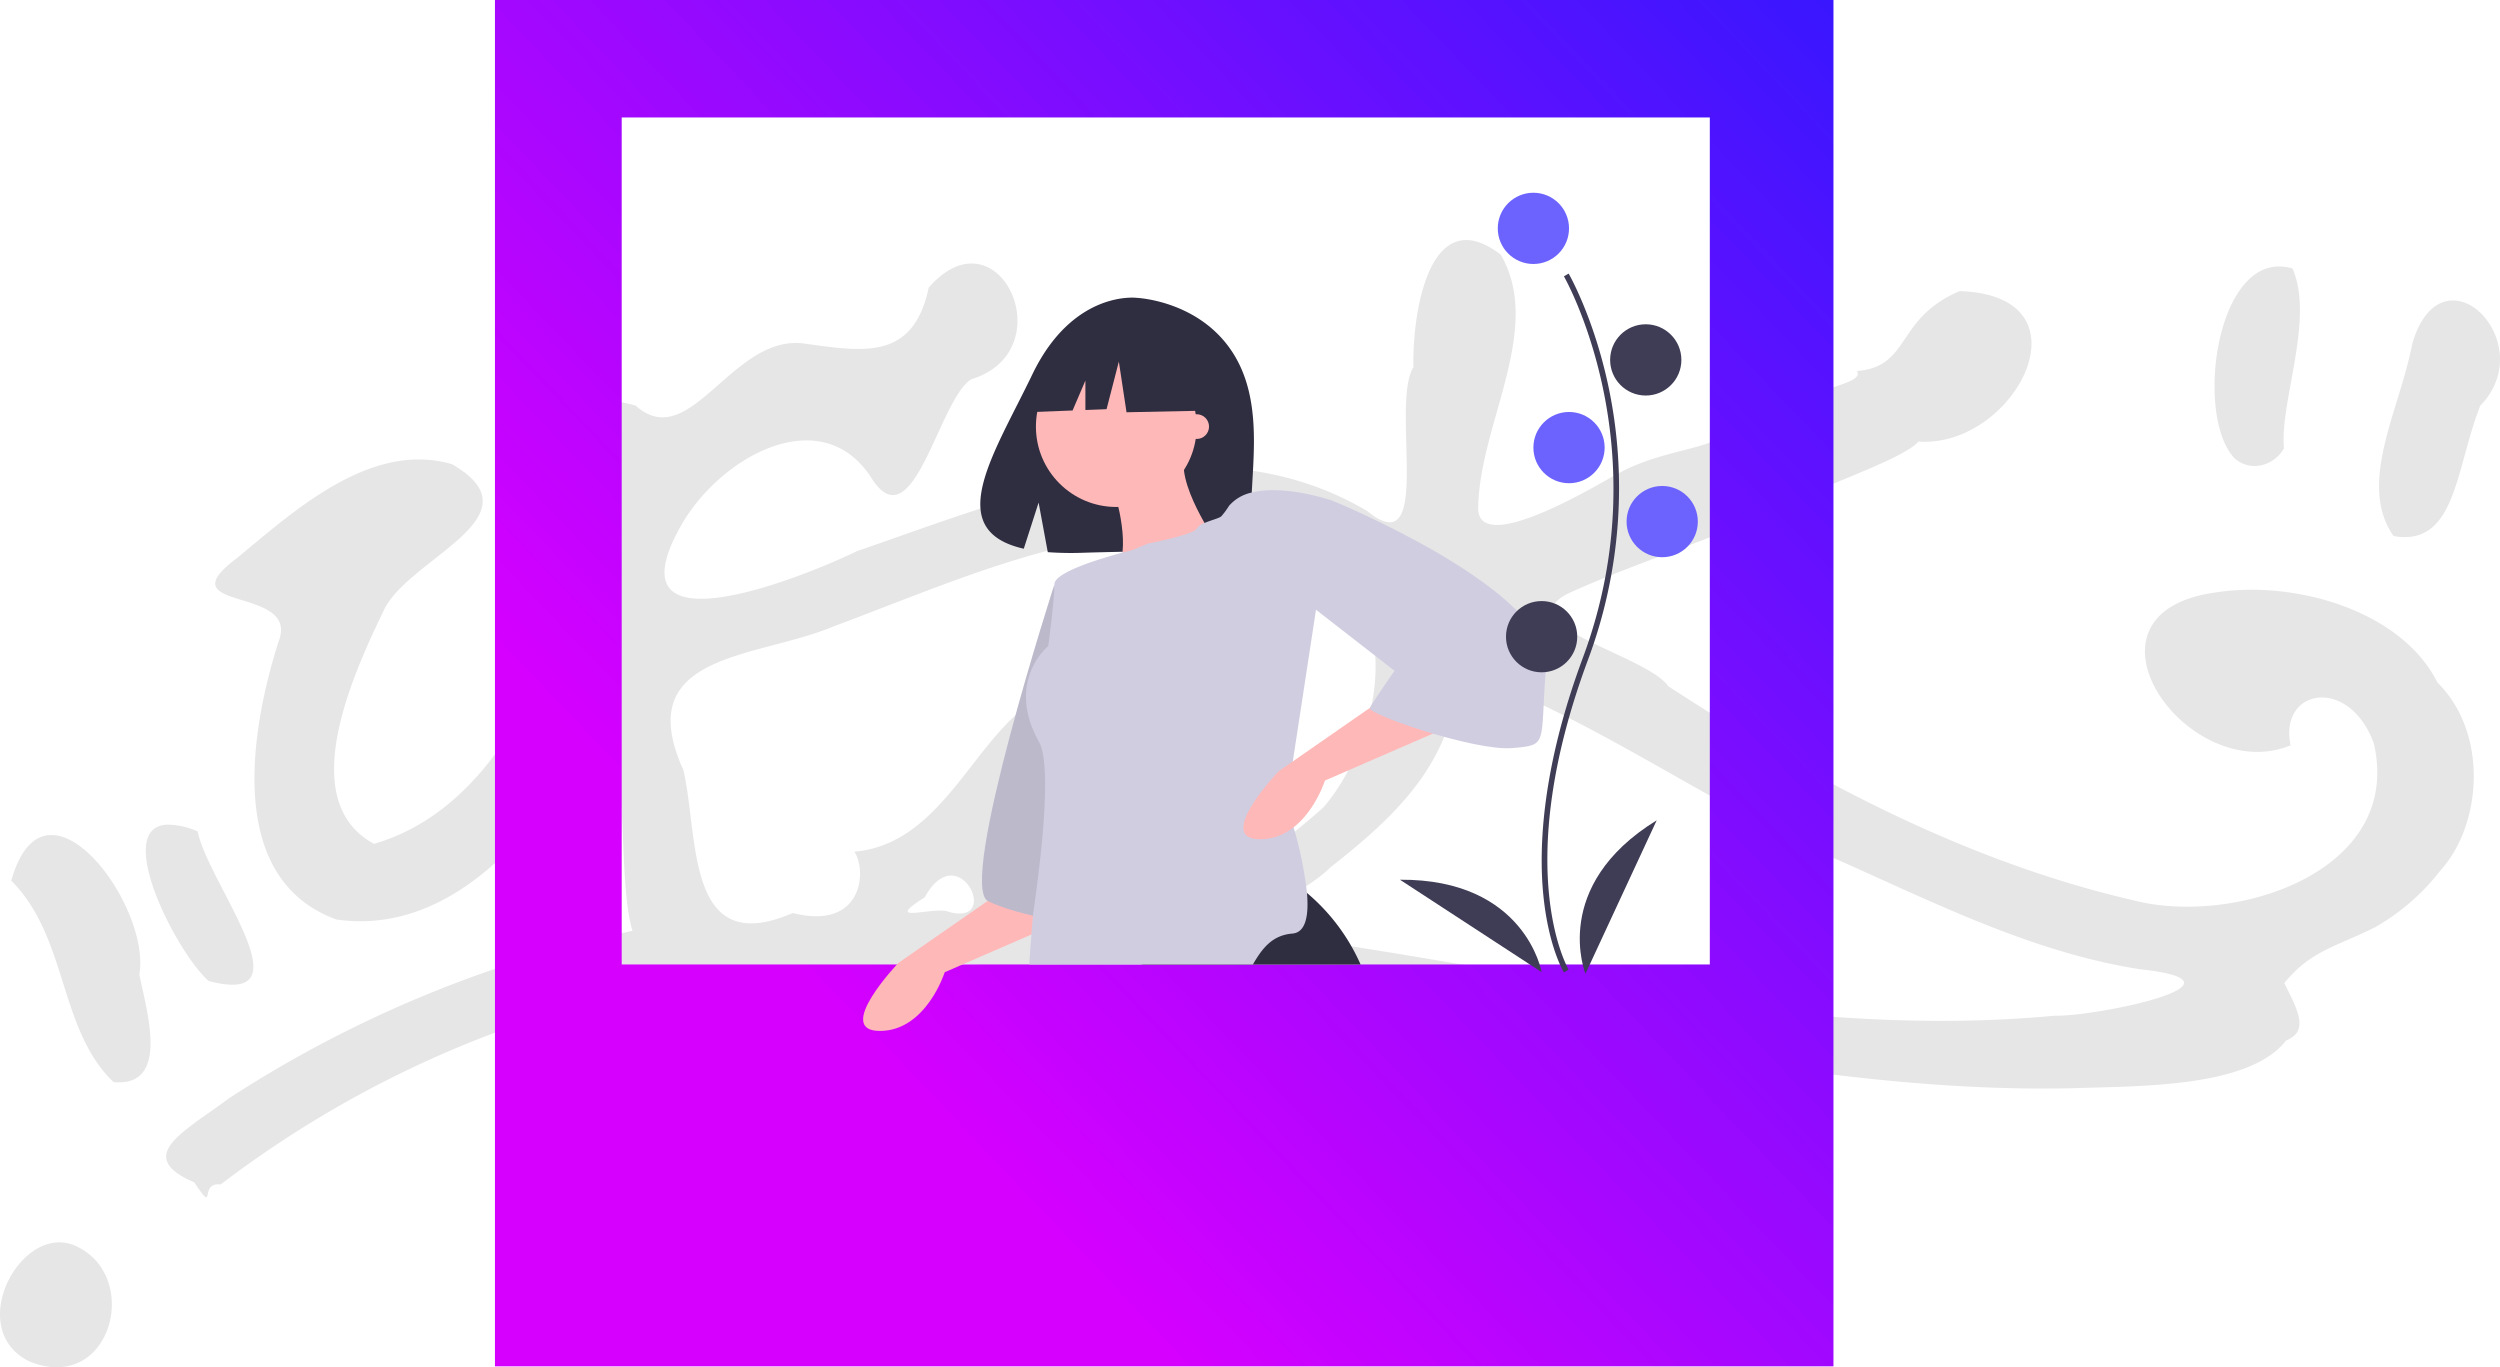 <svg xmlns="http://www.w3.org/2000/svg" xmlns:xlink="http://www.w3.org/1999/xlink" width="517.179" height="282.843" viewBox="0 0 517.179 282.843"><defs><style>.a{fill:#070707;}.a,.f{opacity:0.1;}.b{fill:url(#a);}.c{fill:#2f2e41;}.d{fill:#ffb8b8;}.e{fill:#d0cde1;}.g{fill:#3f3d56;}.h{fill:#6c63ff;}</style><linearGradient id="a" x1="1.825" y1="0.301" x2="0.797" y2="1.3" gradientUnits="objectBoundingBox"><stop offset="0" stop-color="#001eff"/><stop offset="1" stop-color="#d600ff"/></linearGradient></defs><g transform="translate(64.508 0)"><path class="a" d="M303.27,0c-8.84.066-11.09,17.37-10.88,26.281-4.818,7.852,4.342,41.106-9.562,29.781-33.376-19.716-72.461-3.095-105.59,8.313-10.732,5.229-51.382,21.695-36.562-4.937,7.873-14.352,28.858-26.224,39.344-10.594,8.8,14.533,14.076-15.751,20.875-20.031,19.368-5.9,5.71-35.57-8.781-18.969-3.18,15.052-13.38,13.27-25.38,11.626-15.215-2.487-23.819,22.981-35.25,12.781C103.875,26.5,120.46,63.968,115.577,78.188c-5.189,19.489-17.793,40.852-38.219,46.719-16.494-8.946-4.235-35.31,2.156-48.562,5.32-10.668,32.428-19.245,14-29.969-16.9-4.942-32.923,9.884-44.562,19.469-15.05,11.3,13.427,5.477,8.625,17.344-5.807,18.34-10.965,49.026,12.031,57.375,25.18,3.608,43.943-20.977,54.406-40.781,6.623,3.747,3.428,31.674,6.813,43.125A248.05,248.05,0,0,0,47.483,177.47c-9.611,7.146-19.832,12.053-7.312,17.469,4.756,7.016.769-.122,5.469.438,32.37-24.682,71.623-40.581,112.34-44.062,15.535-.74,32.893-2.293,47.313-1.187,32.677,2.864,65.735,3.479,97.969,10.344,41.5,6.684,82.864,15.886,125.09,15,14.189-.486,36.861-.021,44.563-9.875,4.689-1.887,2.638-5.962-.375-11.875,5.492-6.748,10.623-7.464,18.844-11.594a45.215,45.215,0,0,0,13.438-11.688c8.619-9.441,10.028-28.4-.594-38.906C496.9,76.81,474.953,70.242,458.1,72.939c-30.937,4.465-5.46,40.3,15.75,31.594-2.462-11.754,12.106-14.42,17.219-.406,6.168,26.681-28.911,37.8-49.562,32.5-34.677-7.981-66.735-24.988-96.375-44.312-4.585-6.562-33.853-12.712-20.562-19.281,14.218-6.47,30.84-11.435,44.125-18,7.993-4.073,25.255-9.814,28.156-13.344,19.91,1.425,36.55-30.225,8.531-31.125C391.963,16.285,395.376,26.191,384.1,27.1c2.351,3.183-15.256,4.052-9.094,8.094-4.956,2.671-6.592-5.617-16.938,3.281-1.9,5-13.2,4.262-23.312,9.813-3.085,1.576-28.316,17.165-28.969,7.531.01-17.43,13.671-37.194,4.687-52.781C307.687.9,305.3-.013,303.26,0ZM471.42,5.469c-13.365.074-17.147,31.405-9.125,39.719,3.609,3.046,8.326,1.23,10.187-2.094-.944-9.429,6.388-26.84,1.75-37.219a9.7,9.7,0,0,0-2.812-.406ZM507.639,12.5c-3.289-.1-6.655,2.342-8.594,8.844-2.63,13.913-11.466,28.977-3.906,39.875l1.125.188c11.837,1.058,11.767-14.218,16.812-27.125,8.768-8.979,1.8-21.557-5.437-21.781Zm-264,47.844A68.884,68.884,0,0,1,267.858,64.5c24.163,7.26,18.4,38.23,5.938,52.844-15.694,13.881-35.612,27.017-57.563,22.281-21.239-13.885,18.048-34.146,4.813-47.031-17.91,2.749-23.136,32.09-44.313,33.938,2.648,3.912,1.788,16.352-12.75,12.688-22.3,9.678-19.369-15.791-22.625-29.594-11.048-24.394,15.265-23,31.125-29.719,22.44-8.341,46.828-19.491,71.156-19.562ZM301.7,88.906c25.062,8.794,47.005,24.388,70.781,35.969,22.82,9.619,45.174,22.033,70.156,25.969,25.335,2.706-8.954,9.833-17.656,9.625-52.852,4.968-104.58-8.716-156.5-16-21.754.084.048-7.917,6.688-14.656,14.04-11.011,25.767-22.247,26.531-40.906ZM34.481,120.94c-11.218.649,2.14,26.678,8.688,32.344,21.065,5.553-.213-20.344-2.281-30.938a15.611,15.611,0,0,0-6.406-1.406ZM10.262,123.1c-3.228.189-6.1,2.9-7.938,9.437,11.742,11.7,9.764,30.778,21.156,41.656,12.044,1.134,6.58-15.53,5.344-22.281,1.792-10.571-9.637-29.336-18.562-28.812Zm186.41,8.375c5.029-.128,7.973,10.24-.906,7.344-3.607-.7-13.1,2.637-4.469-2.844C193.07,132.721,195,131.514,196.672,131.471Zm-185.04,75.9c-9.665.775-17.525,18.612-5.656,24.562,16.792,6.992,23.472-17.287,9.875-23.75a8.209,8.209,0,0,0-4.219-.812Z" transform="translate(-64.5 49.658)"/><path class="b" d="M221.213,87.329V369.987h276.9V87.329ZM472.535,286.852h-225.1V111.63h225.1Z" transform="translate(-183.33 -87.329)"/><path class="c" d="M531.538,257.447c-6.826-11.534-20.332-12.072-20.332-12.072s-13.16-1.683-21.6,15.884c-7.869,16.374-18.729,32.184-1.748,36.017l3.067-9.546,1.9,10.257a66.437,66.437,0,0,0,7.265.124c18.185-.587,35.5.172,34.945-6.354C534.291,283.083,538.106,268.546,531.538,257.447Z" transform="translate(-340.576 -183.76)"/><path class="d" d="M446.972,557.488,423.95,573.475s-13.429,14.069-3.837,14.069,13.429-12.15,13.429-12.15l29.417-12.79Z" transform="translate(-302.613 -374.272)"/><path class="e" d="M494.745,397.487S474.6,459.838,481,463.035s20.464,5.116,20.464,5.116Z" transform="translate(-341.113 -276.622)"/><path class="f" d="M494.745,397.487S474.6,459.838,481,463.035s20.464,5.116,20.464,5.116Z" transform="translate(-341.113 -276.622)"/><path class="c" d="M609.735,573.8H564.388l32.218-16.307a20.549,20.549,0,0,1,2.04,1.509A40.905,40.905,0,0,1,609.735,573.8Z" transform="translate(-392.774 -374.272)"/><circle class="d" cx="16.627" cy="16.627" r="16.627" transform="translate(149.795 71.624)"/><path class="d" d="M549.613,336.056s3.837,12.15,0,16.627,21.1-6.395,21.1-6.395-8.953-12.79-6.395-18.545Z" transform="translate(-383.512 -234.056)"/><path class="e" d="M558.318,403.665l-1.343,8.755s.678,1.989,1.5,4.886a78.079,78.079,0,0,1,2.776,13.57c.39,4.528-.2,8.173-3,8.4-4.016.333-6.107,2.769-8.192,6.395H503.8c.122-2,.269-4.067.441-6.2q.144-1.919.32-3.888c.128-1.509,4.659-29.858,1.253-35.959-7.033-12.6,1.918-19.825,1.918-19.825s1.279-9.592,1.279-12.79c0-2.507,9.823-5.4,14.069-6.542.275-.07.518-.141.742-.192.735-.192,1.177-.3,1.177-.3l3.357-1.375s9.433-1.823,10.072-3.1a3.249,3.249,0,0,1,1.637-1.164c1.349-.576,3.07-.985,3.479-1.394a16.3,16.3,0,0,0,1.58-2.149,8.547,8.547,0,0,1,4.707-2.75c6.868-1.733,16.736,1.7,16.736,1.7l-3.453,22.542Z" transform="translate(-355.381 -246.15)"/><path class="d" d="M648.82,455.744,625.8,471.731S612.369,485.8,621.961,485.8s13.429-12.15,13.429-12.15l29.417-12.79Z" transform="translate(-425.803 -312.177)"/><path class="c" d="M539.078,262.622l-13.343-6.989-8.371,1.3a14.966,14.966,0,0,0-12.3,11.484l-1.565,6.914,9.49-.365,2.651-6.186v6.084l4.379-.168,2.541-9.848,1.588,10.484,15.567-.318Z" transform="translate(-355.611 -190.047)"/><path class="e" d="M654.449,354.457l4.476-1.279s45.4,18.545,44.125,34.533.64,15.987-7.034,16.627S665.96,397.3,666.6,396.024s5.116-7.674,5.116-7.674l-17.266-13.429Z" transform="translate(-447.739 -249.579)"/><circle class="d" cx="2.558" cy="2.558" r="2.558" transform="translate(180.491 85.693)"/><path class="g" d="M781.49,377.138c-.13-.213-3.2-5.335-4.261-15.971-.975-9.758-.348-26.207,8.182-49.151,16.161-43.466-3.724-78.538-3.927-78.887l.981-.569c.052.089,5.183,9.03,8.214,23.269a101.513,101.513,0,0,1-4.2,56.583c-16.133,43.392-4.139,63.934-4.016,64.136Z" transform="translate(-522.462 -175.965)"/><circle class="h" cx="7.37" cy="7.37" r="7.37" transform="translate(245.338 39.872)"/><circle class="g" cx="7.37" cy="7.37" r="7.37" transform="translate(268.582 67.084)"/><circle class="h" cx="7.37" cy="7.37" r="7.37" transform="translate(252.708 85.226)"/><circle class="h" cx="7.37" cy="7.37" r="7.37" transform="translate(271.984 100.533)"/><circle class="g" cx="7.37" cy="7.37" r="7.37" transform="translate(247.039 124.343)"/><path class="g" d="M798.281,554.545s-7.37-18.141,14.74-31.748Z" transform="translate(-534.801 -353.1)"/><path class="g" d="M730.958,573.464s-3.354-19.292-29.315-19.127Z" transform="translate(-476.542 -372.349)"/></g></svg>